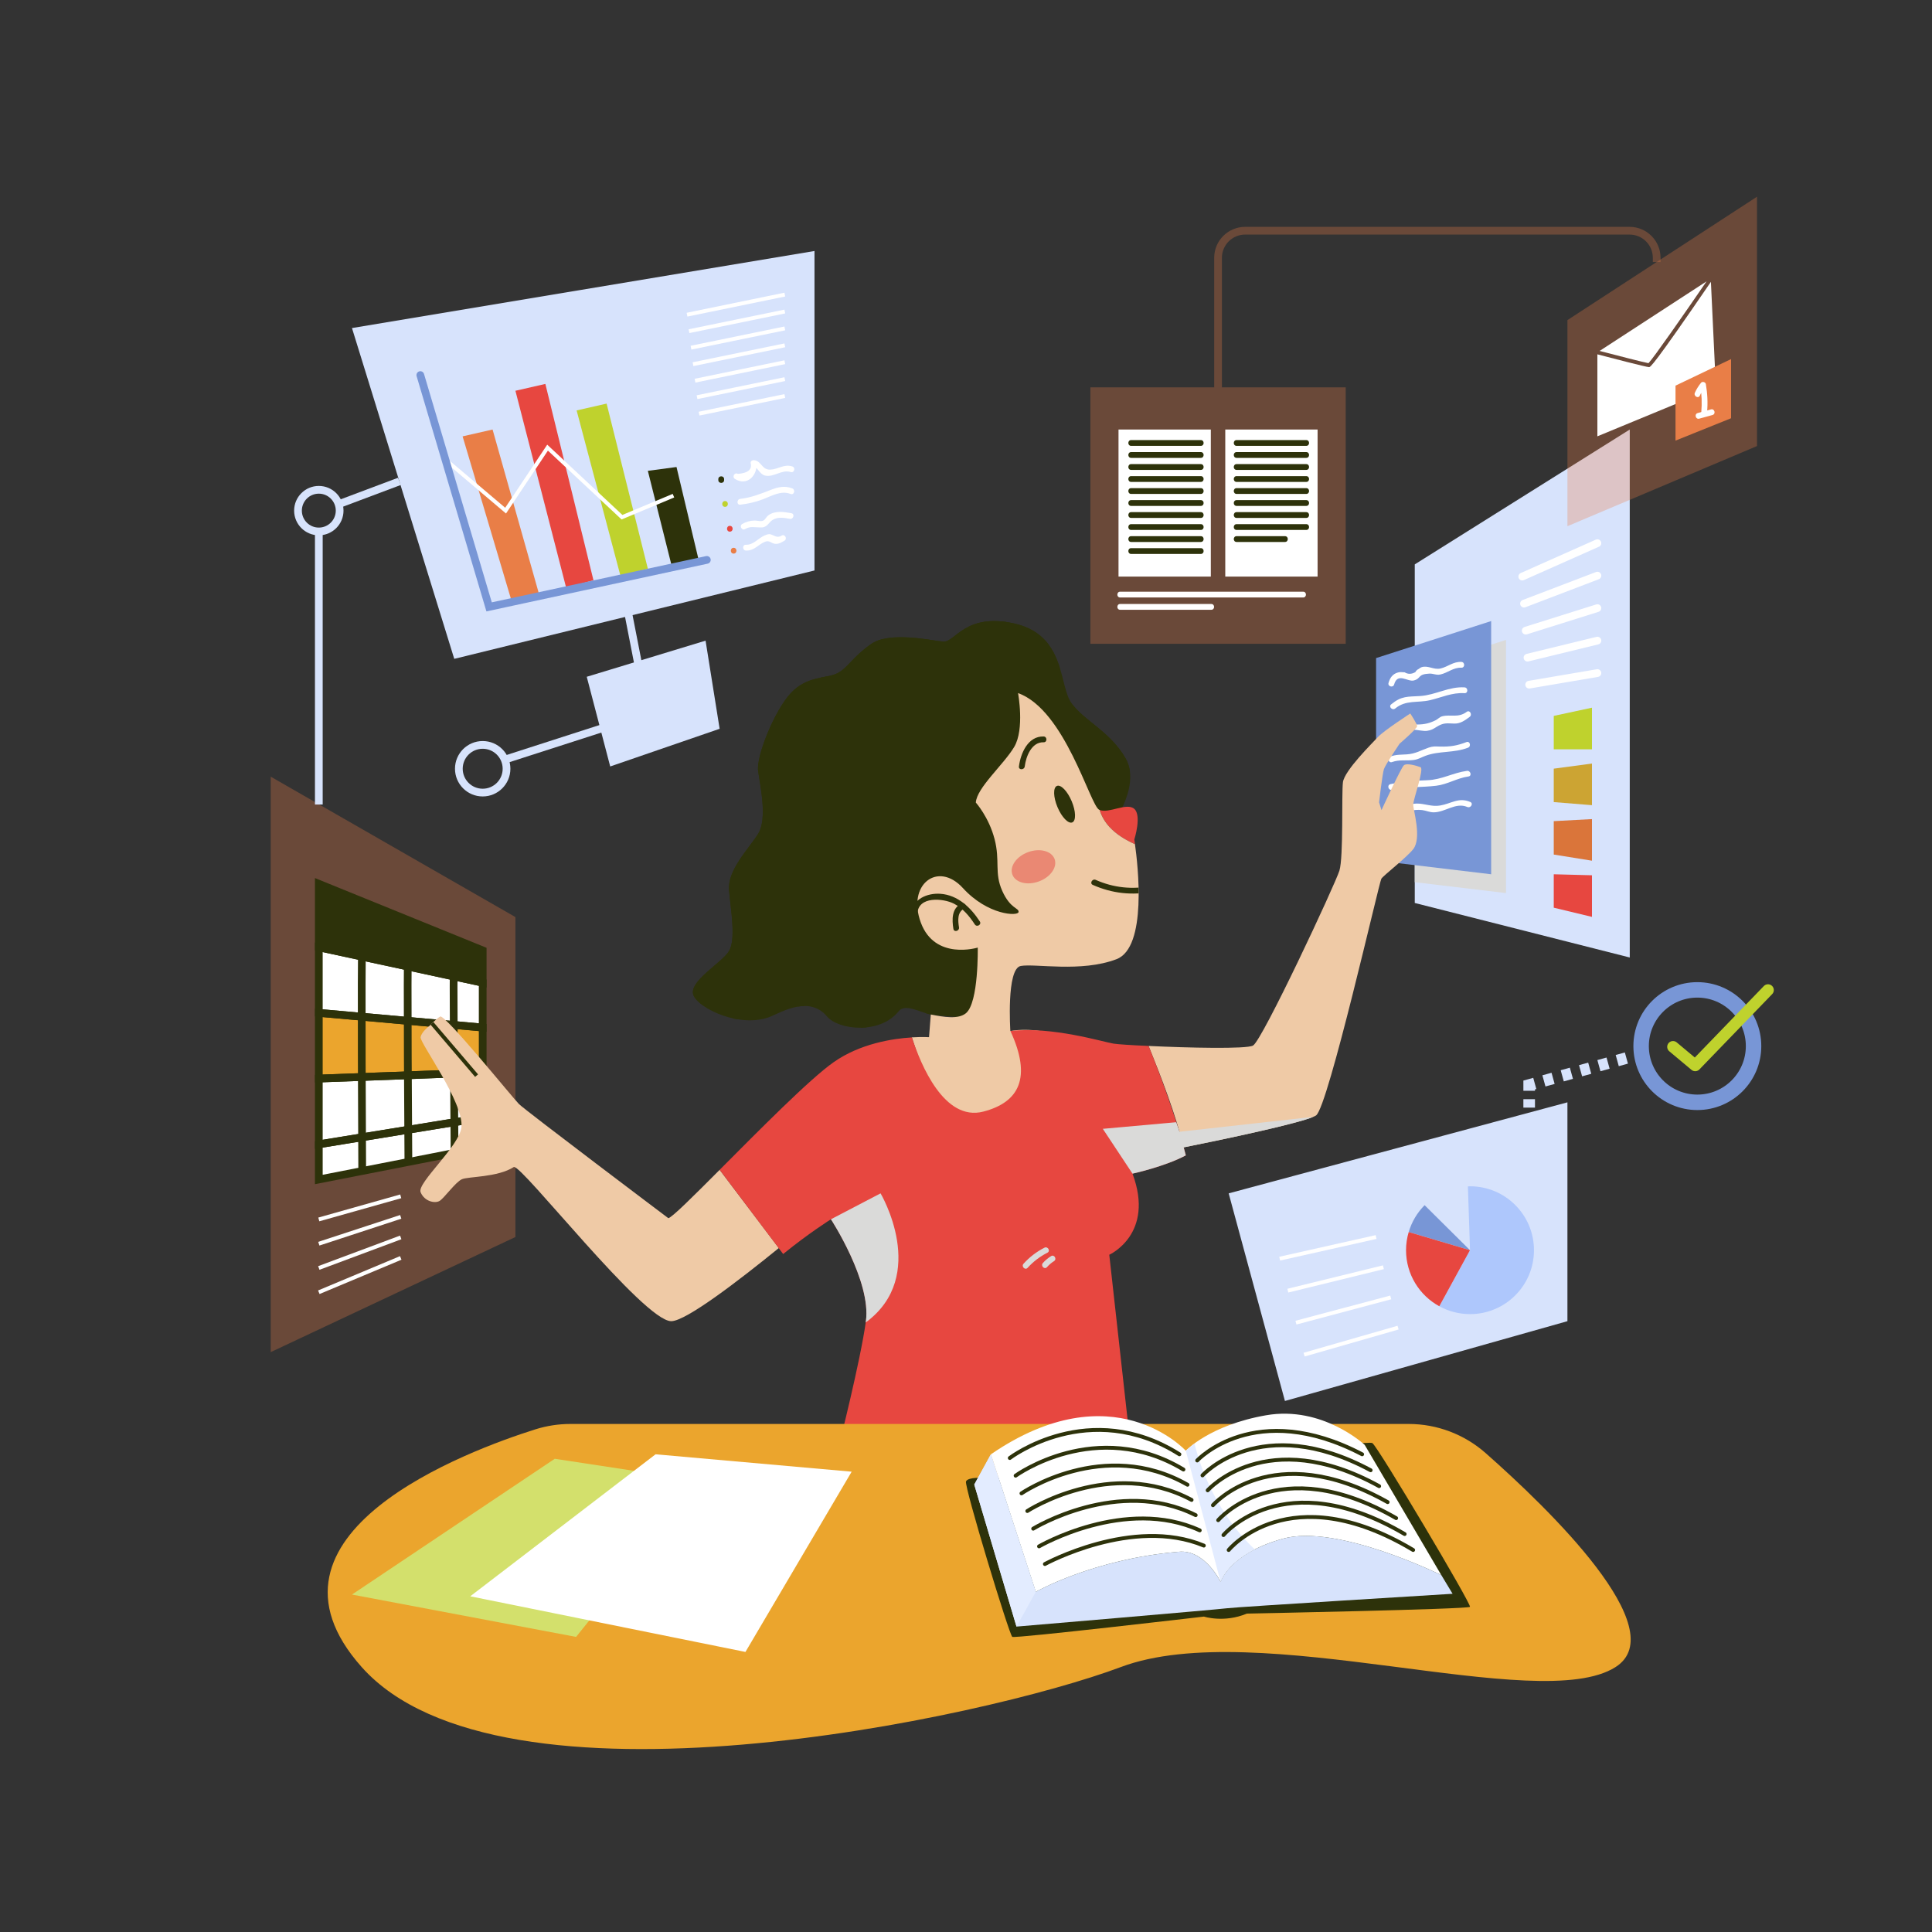 <?xml version="1.0" encoding="utf-8"?>
<!-- Generator: Adobe Illustrator 23.0.5, SVG Export Plug-In . SVG Version: 6.00 Build 0)  -->
<svg version="1.1" xmlns="http://www.w3.org/2000/svg" xmlns:xlink="http://www.w3.org/1999/xlink" x="0px" y="0px"
	 viewBox="0 0 500 500" style="enable-background:new 0 0 500 500;" xml:space="preserve">
<rect x="0" y="0" width="500" height="500" fill="#333333" stroke="none"/>
<style type="text/css">
	.st0{fill:#D7E3FC;}
	.st1{fill:#DADAD9;}
	.st2{fill:#7896D6;}
	.st3{fill:#FFFFFF;}
	.st4{fill:#BFD22D;stroke:#FFFFFF;stroke-width:2;stroke-linecap:round;stroke-linejoin:round;stroke-miterlimit:10;}
	.st5{fill:#BFD22D;}
	.st6{fill:#CCA433;}
	.st7{fill:#DA753A;}
	.st8{fill:#E74740;}
	.st9{opacity:0.3;fill:#E97E47;}
	.st10{fill:#E97E47;}
	.st11{fill:#2D320A;}
	.st12{fill:none;stroke:#D7E3FC;stroke-width:2;stroke-miterlimit:10;}
	.st13{opacity:0.3;fill:none;stroke:#E97E47;stroke-width:2;stroke-miterlimit:10;}
	.st14{fill:#EBA52D;}
	.st15{fill:none;stroke:#2D320A;stroke-width:2;stroke-miterlimit:10;}
	.st16{fill:#EFCAA6;}
	.st17{fill:none;stroke:#2D320A;stroke-miterlimit:10;}
	.st18{fill:none;stroke:#FFFFFF;stroke-miterlimit:10;}
	.st19{fill:none;stroke:#7896D6;stroke-width:2;stroke-linecap:round;stroke-miterlimit:10;}
	.st20{clip-path:url(#SVGID_2_);}
	.st21{opacity:0.5;fill:#E74740;}
	.st22{clip-path:url(#SVGID_4_);}
	.st23{fill:#D3E06C;}
	.st24{fill:#E3ECFF;}
	.st25{fill:none;stroke:#2D320A;stroke-linecap:round;stroke-linejoin:round;stroke-miterlimit:10;}
	.st26{fill:none;stroke:#D7E3FC;stroke-width:3;stroke-miterlimit:10;}
	.st27{fill:none;stroke:#D7E3FC;stroke-width:3;stroke-miterlimit:10;stroke-dasharray:2.46,2.46,2.46,2.46;}
	.st28{fill:none;stroke:#D7E3FC;stroke-width:3;stroke-miterlimit:10;stroke-dasharray:2.46,2.46,2.46,2.46,2.46,2.46;}
	.st29{fill:none;stroke:#D7E3FC;stroke-width:3;stroke-miterlimit:10;stroke-dasharray:2.18,2.18,2.18,2.18;}
	.st30{fill:#AEC7FC;}
	.st31{fill:none;stroke:#7896D6;stroke-width:4;stroke-miterlimit:10;}
	.st32{fill:none;stroke:#BFD22D;stroke-width:3;stroke-linecap:round;stroke-linejoin:round;stroke-miterlimit:10;}
</style>
<g id="BACKGROUND">
</g>
<g id="OBJECTS">
	<g>
		<g>
			<polygon class="st0" points="366.14,146.06 366.14,233.69 421.78,247.8 421.78,111.16 			"/>
			<polygon class="st1" points="366.14,228.31 389.75,231.13 389.75,165.6 366.14,173.2 			"/>
			<polygon class="st2" points="356.13,170.31 356.13,222.7 385.91,226.26 385.91,160.73 			"/>
			<g>
				<g>
					<path class="st3" d="M360.8,177.14c0.91-3.2,3.49-0.63,5.07-1.03c2.01-0.51,0.89-1.63,4.04-1.78c1-0.05,1.79,0.46,2.88,0.22
						c1.92-0.43,3.32-1.84,5.41-1.75c0.97,0.04,0.96-1.46,0-1.5c-2.15-0.09-3.41,1.23-5.37,1.7c-1.8,0.42-3.25-0.88-4.93-0.33
						c-0.4,0.13-0.67,0.48-1.05,0.62c-0.24,0.17-0.43,0.39-0.57,0.66c-0.98,0.56-1.9,0.57-2.76,0.04c-0.66,0-1.08-0.13-1.71,0.04
						c-1.4,0.38-2.08,1.38-2.46,2.71C359.09,177.67,360.54,178.07,360.8,177.14L360.8,177.14z"/>
				</g>
			</g>
			<g>
				<g>
					<path class="st3" d="M361.09,183.35c2.75-2.27,5.79-1.39,8.98-2.14c3.04-0.71,5.73-2.02,8.95-1.82c0.96,0.06,0.96-1.44,0-1.5
						c-4.06-0.25-7.48,1.98-11.45,2.24c-3.31,0.21-4.83-0.07-7.54,2.16C359.28,182.9,360.35,183.96,361.09,183.35L361.09,183.35z"/>
				</g>
			</g>
			<g>
				<g>
					<path class="st3" d="M362.55,190.28c1.03-2.63,4.9-0.89,6.76-1.14c1.05-0.14,1.6-0.47,2.44-1c1.81-1.14,2.61-0.95,4.6-0.88
						c1.58,0.05,2.78-0.82,4-1.74c0.76-0.57,0.02-1.88-0.76-1.3c-2.19,1.64-4.13,0.61-6.32,1.15c-0.66,0.16-1.12,0.72-1.69,1.01
						c-1.6,0.8-2.96,1.11-4.68,1.12c-2.47,0.01-4.75-0.32-5.81,2.39C360.75,190.78,362.2,191.17,362.55,190.28L362.55,190.28z"/>
				</g>
			</g>
			<g>
				<g>
					<path class="st3" d="M360.26,197.22c1.91-0.69,3.68-0.29,5.61-0.54c1.2-0.16,1.92-0.66,3.04-1.08
						c3.51-1.32,7.37-0.68,11.01-2.1c0.89-0.35,0.5-1.8-0.4-1.45c-2.42,0.94-4.26,1.24-6.93,1.16c-1.15-0.03-1.75-0.11-2.87,0.28
						c-1.98,0.69-3.4,1.59-5.64,1.74c-1.54,0.1-2.76,0.02-4.22,0.55C358.95,196.1,359.34,197.55,360.26,197.22L360.26,197.22z"/>
				</g>
			</g>
			<g>
				<g>
					<path class="st3" d="M360.23,204.4c3.85-0.84,7.6-0.59,11.45-1.05c2.94-0.35,5.43-2,8.36-2.4c0.95-0.13,0.55-1.58-0.4-1.45
						c-3.61,0.49-6.5,2.28-10.23,2.42c-3.28,0.12-6.36,0.32-9.57,1.02C358.89,203.16,359.29,204.61,360.23,204.4L360.23,204.4z"/>
				</g>
			</g>
			<g>
				<g>
					<path class="st3" d="M361.58,210.63c2.28-0.37,4.09-1.3,6.52-0.98c1.02,0.14,1.88,0.58,2.93,0.58c3.02,0,5.68-2.67,8.72-1.38
						c0.88,0.37,1.64-0.92,0.76-1.3c-3.03-1.29-4.87,0.42-7.83,0.92c-2.17,0.37-3.95-0.53-6.02-0.51c-1.86,0.02-3.64,0.91-5.47,1.21
						C360.23,209.33,360.64,210.78,361.58,210.63L361.58,210.63z"/>
				</g>
			</g>
			<g>
				<line class="st4" x1="393.96" y1="149.22" x2="413.41" y2="140.57"/>
				<line class="st4" x1="394.41" y1="156.22" x2="413.41" y2="148.97"/>
				<line class="st4" x1="394.86" y1="163.21" x2="413.41" y2="157.38"/>
				<line class="st4" x1="395.31" y1="170.2" x2="413.41" y2="165.79"/>
				<line class="st4" x1="395.75" y1="177.19" x2="413.41" y2="174.19"/>
			</g>
			<g>
				<polygon class="st5" points="402.11,185.27 402.11,193.92 412,193.92 412,183.15 				"/>
				<polygon class="st6" points="402.11,198.93 402.11,207.58 412,208.38 412,197.61 				"/>
				<polygon class="st7" points="402.11,212.51 402.11,221.16 412,222.75 412,211.98 				"/>
				<polygon class="st8" points="402.11,226.26 402.11,234.91 412,237.29 412,226.52 				"/>
			</g>
			<g>
				<polygon class="st9" points="405.65,82.84 405.65,136.18 454.71,115.44 454.71,50.91 				"/>
				<g>
					<path class="st3" d="M441.65,72.82l-27.67,18c4.56,1.19,11.43,2.96,12.65,3.17C427.9,92.7,435.97,81.11,441.65,72.82z"/>
					<path class="st3" d="M444.07,100.25l-1.29-27.31C427.69,95,427.11,95.01,426.76,95.01c-0.67,0-10.24-2.49-13.36-3.31v21.22
						L444.07,100.25z"/>
				</g>
				<g>
					<polygon class="st10" points="433.62,99.8 433.62,114.03 448,108.24 448,92.93 					"/>
					<g>
						<g>
							<path class="st3" d="M439.92,102.38c0.37-0.81,0.79-1.55,1.35-2.25c-0.42-0.11-0.84-0.22-1.25-0.33
								c0.4,2.29,0.47,4.57,0.27,6.88c-0.09,0.96,1.41,0.96,1.5,0c0.22-2.45,0.1-4.86-0.32-7.28c-0.09-0.53-0.91-0.76-1.25-0.33
								c-0.64,0.8-1.16,1.61-1.58,2.55C438.23,102.5,439.52,103.26,439.92,102.38L439.92,102.38z"/>
						</g>
					</g>
					<g>
						<g>
							<path class="st3" d="M439.76,108.35c1.15-0.32,2.29-0.63,3.44-0.95c0.93-0.26,0.53-1.71-0.4-1.45
								c-1.15,0.32-2.29,0.63-3.44,0.95C438.43,107.16,438.82,108.6,439.76,108.35L439.76,108.35z"/>
						</g>
					</g>
				</g>
			</g>
			<g>
				<rect x="282.19" y="100.25" class="st9" width="66.08" height="66.36"/>
				<g>
					<rect x="289.47" y="111.16" class="st3" width="23.89" height="38.06"/>
					<rect x="317.1" y="111.16" class="st3" width="23.89" height="38.06"/>
				</g>
				<g>
					<g>
						<path class="st11" d="M292.74,115.39c6.01,0,12.02,0,18.03,0c0.97,0,0.97-1.5,0-1.5c-6.01,0-12.02,0-18.03,0
							C291.77,113.89,291.77,115.39,292.74,115.39L292.74,115.39z"/>
					</g>
				</g>
				<g>
					<g>
						<path class="st11" d="M292.74,118.5c6.01,0,12.02,0,18.03,0c0.97,0,0.97-1.5,0-1.5c-6.01,0-12.02,0-18.03,0
							C291.77,117,291.77,118.5,292.74,118.5L292.74,118.5z"/>
					</g>
				</g>
				<g>
					<g>
						<path class="st11" d="M292.74,121.61c6.01,0,12.02,0,18.03,0c0.97,0,0.97-1.5,0-1.5c-6.01,0-12.02,0-18.03,0
							C291.77,120.11,291.77,121.61,292.74,121.61L292.74,121.61z"/>
					</g>
				</g>
				<g>
					<g>
						<path class="st11" d="M292.74,124.72c6.01,0,12.02,0,18.03,0c0.97,0,0.97-1.5,0-1.5c-6.01,0-12.02,0-18.03,0
							C291.77,123.22,291.77,124.72,292.74,124.72L292.74,124.72z"/>
					</g>
				</g>
				<g>
					<g>
						<path class="st11" d="M292.74,127.83c6.01,0,12.02,0,18.03,0c0.97,0,0.97-1.5,0-1.5c-6.01,0-12.02,0-18.03,0
							C291.77,126.33,291.77,127.83,292.74,127.83L292.74,127.83z"/>
					</g>
				</g>
				<g>
					<g>
						<path class="st11" d="M292.74,130.93c6.01,0,12.02,0,18.03,0c0.97,0,0.97-1.5,0-1.5c-6.01,0-12.02,0-18.03,0
							C291.77,129.43,291.77,130.93,292.74,130.93L292.74,130.93z"/>
					</g>
				</g>
				<g>
					<g>
						<path class="st11" d="M292.74,134.04c6.01,0,12.02,0,18.03,0c0.97,0,0.97-1.5,0-1.5c-6.01,0-12.02,0-18.03,0
							C291.77,132.54,291.77,134.04,292.74,134.04L292.74,134.04z"/>
					</g>
				</g>
				<g>
					<g>
						<path class="st11" d="M292.74,137.15c6.01,0,12.02,0,18.03,0c0.97,0,0.97-1.5,0-1.5c-6.01,0-12.02,0-18.03,0
							C291.77,135.65,291.77,137.15,292.74,137.15L292.74,137.15z"/>
					</g>
				</g>
				<g>
					<g>
						<path class="st11" d="M292.74,140.26c6.01,0,12.02,0,18.03,0c0.97,0,0.97-1.5,0-1.5c-6.01,0-12.02,0-18.03,0
							C291.77,138.76,291.77,140.26,292.74,140.26L292.74,140.26z"/>
					</g>
				</g>
				<g>
					<g>
						<path class="st11" d="M320.03,115.39c6.01,0,12.02,0,18.03,0c0.97,0,0.97-1.5,0-1.5c-6.01,0-12.02,0-18.03,0
							C319.06,113.89,319.06,115.39,320.03,115.39L320.03,115.39z"/>
					</g>
				</g>
				<g>
					<g>
						<path class="st11" d="M320.03,118.5c6.01,0,12.02,0,18.03,0c0.97,0,0.97-1.5,0-1.5c-6.01,0-12.02,0-18.03,0
							C319.06,117,319.06,118.5,320.03,118.5L320.03,118.5z"/>
					</g>
				</g>
				<g>
					<g>
						<path class="st11" d="M320.03,121.61c6.01,0,12.02,0,18.03,0c0.97,0,0.97-1.5,0-1.5c-6.01,0-12.02,0-18.03,0
							C319.06,120.11,319.06,121.61,320.03,121.61L320.03,121.61z"/>
					</g>
				</g>
				<g>
					<g>
						<path class="st11" d="M320.03,124.72c6.01,0,12.02,0,18.03,0c0.97,0,0.97-1.5,0-1.5c-6.01,0-12.02,0-18.03,0
							C319.06,123.22,319.06,124.72,320.03,124.72L320.03,124.72z"/>
					</g>
				</g>
				<g>
					<g>
						<path class="st11" d="M320.03,127.83c6.01,0,12.02,0,18.03,0c0.97,0,0.97-1.5,0-1.5c-6.01,0-12.02,0-18.03,0
							C319.06,126.33,319.06,127.83,320.03,127.83L320.03,127.83z"/>
					</g>
				</g>
				<g>
					<g>
						<path class="st11" d="M320.03,130.93c6.01,0,12.02,0,18.03,0c0.97,0,0.97-1.5,0-1.5c-6.01,0-12.02,0-18.03,0
							C319.06,129.43,319.06,130.93,320.03,130.93L320.03,130.93z"/>
					</g>
				</g>
				<g>
					<g>
						<path class="st11" d="M320.03,134.04c6.01,0,12.02,0,18.03,0c0.97,0,0.97-1.5,0-1.5c-6.01,0-12.02,0-18.03,0
							C319.06,132.54,319.06,134.04,320.03,134.04L320.03,134.04z"/>
					</g>
				</g>
				<g>
					<g>
						<path class="st11" d="M320.03,137.15c6.01,0,12.02,0,18.03,0c0.97,0,0.97-1.5,0-1.5c-6.01,0-12.02,0-18.03,0
							C319.06,135.65,319.06,137.15,320.03,137.15L320.03,137.15z"/>
					</g>
				</g>
				<g>
					<g>
						<path class="st11" d="M320.03,140.26c4.17,0,8.35,0,12.52,0c0.97,0,0.97-1.5,0-1.5c-4.17,0-8.35,0-12.52,0
							C319.06,138.76,319.06,140.26,320.03,140.26L320.03,140.26z"/>
					</g>
				</g>
				<g>
					<g>
						<path class="st11" d="M292.74,143.36c6.01,0,12.02,0,18.03,0c0.97,0,0.97-1.5,0-1.5c-6.01,0-12.02,0-18.03,0
							C291.77,141.86,291.77,143.36,292.74,143.36L292.74,143.36z"/>
					</g>
				</g>
			</g>
			<g>
				<g>
					<path class="st3" d="M289.89,154.63c15.79,0,31.58,0,47.36,0c0.97,0,0.97-1.5,0-1.5c-15.79,0-31.58,0-47.36,0
						C288.93,153.13,288.93,154.63,289.89,154.63L289.89,154.63z"/>
				</g>
			</g>
			<g>
				<g>
					<path class="st3" d="M289.89,157.81c7.86,0,15.73,0,23.59,0c0.97,0,0.97-1.5,0-1.5c-7.86,0-15.73,0-23.59,0
						C288.93,156.31,288.93,157.81,289.89,157.81L289.89,157.81z"/>
				</g>
			</g>
			<path class="st12" d="M324.77,103.48"/>
			<path class="st13" d="M315.23,100.25V66.72c0-3.87,3.14-7.01,7.01-7.01h99.5c3.87,0,7.01,3.14,7.01,7.01v1.09"/>
		</g>
		<g>
			<g>
				<polygon class="st9" points="70.06,201 70.06,349.93 133.39,320.14 133.39,237.34 				"/>
				<polygon class="st3" points="82.51,228.73 82.51,245.16 82.51,262.13 82.51,279.13 82.51,296.15 82.51,305.25 124.92,296.94 
					124.92,289.23 124.92,277.56 124.92,265.93 124.92,254.32 124.92,245.96 				"/>
				<polygon class="st14" points="124.92,265.93 82.51,262.13 82.51,279.13 124.92,277.56 				"/>
				<g>
					<polygon class="st15" points="124.92,254.32 82.51,245.16 82.51,262.13 124.92,265.93 					"/>
					<polygon class="st15" points="124.92,245.96 82.51,228.73 82.51,245.16 124.92,254.32 					"/>
					<polygon class="st11" points="124.92,245.96 82.51,228.73 82.51,245.16 124.92,254.32 					"/>
					<polygon class="st15" points="124.92,265.93 82.51,262.13 82.51,279.13 124.92,277.56 					"/>
					<polygon class="st15" points="82.51,296.15 82.51,305.25 124.92,296.94 124.92,289.23 					"/>
					<polygon class="st15" points="124.92,277.56 82.51,279.13 82.51,296.15 124.92,289.23 					"/>
					<g>
						<path class="st15" d="M93.74,245.16c-0.31,0.8,0,57.89,0,57.89"/>
						<path class="st15" d="M105.62,246.18c-0.31,0.8,0.07,54.39,0.07,54.39"/>
						<path class="st15" d="M117.5,247.2c-0.31,0.8,0.14,50.89,0.14,50.89"/>
					</g>
				</g>
				<path class="st16" d="M172.96,315.26c0,0-36.98-27.86-38.66-29.54s-19.19-23.36-20.39-22.64s-2.75,2.41-2.75,2.41
					s-2.07,1.5-2.31,2.94c-0.24,1.44,11.25,16.94,10.57,23.29c-0.53,4.94-11.53,14.41-10.57,16.81c0.96,2.4,3.73,3.01,4.94,2.25
					c1.21-0.76,4.08-4.84,5.74-5.59s9.22-0.45,13.45-3.17c1.96-0.76,33.59,39.9,40.74,39.9c3.81,0,17.56-10.57,27.84-18.93
					c-5.1-6.75-10.2-13.49-15.31-20.24C179.33,309.7,173.84,315.16,172.96,315.26z"/>
				<line class="st17" x1="123.34" y1="278.37" x2="111.79" y2="264.84"/>
				<g>
					<line class="st18" x1="82.51" y1="315.59" x2="103.71" y2="309.61"/>
					<line class="st18" x1="82.51" y1="321.87" x2="103.71" y2="314.92"/>
					<line class="st18" x1="82.51" y1="328.15" x2="103.71" y2="320.24"/>
					<line class="st18" x1="82.51" y1="334.43" x2="103.71" y2="325.55"/>
				</g>
			</g>
			<polygon class="st0" points="151.85,175.15 157.92,198.36 186.24,188.61 182.6,165.8 			"/>
			<circle class="st12" cx="82.51" cy="132.15" r="5.39"/>
			<line class="st12" x1="82.51" y1="137.54" x2="82.51" y2="208.21"/>
			<g>
				<polygon class="st0" points="91.09,84.9 117.56,170.51 210.79,147.64 210.79,64.96 				"/>
				<polyline class="st11" points="173.93,146.84 167.66,121.85 175.08,120.86 180.91,145.33 				"/>
				<line class="st12" x1="87.63" y1="130.49" x2="103.36" y2="124.58"/>
				<polyline class="st10" points="132.47,155.79 119.72,112.93 127.48,111.16 139.54,153.88 				"/>
				<polyline class="st5" points="160.59,149.08 149.23,106.22 156.99,104.45 167.66,147.17 				"/>
				<polyline class="st8" points="146.52,152.09 133.39,101.13 141.14,99.36 153.59,150.18 				"/>
				<g>
					<line class="st18" x1="177.8" y1="81.44" x2="203.11" y2="76.24"/>
					<line class="st18" x1="178.31" y1="85.71" x2="203.11" y2="80.62"/>
					<line class="st18" x1="178.83" y1="89.98" x2="203.11" y2="84.99"/>
					<line class="st18" x1="179.35" y1="94.25" x2="203.11" y2="89.37"/>
					<line class="st18" x1="179.87" y1="98.52" x2="203.11" y2="93.74"/>
					<line class="st18" x1="180.39" y1="102.79" x2="203.11" y2="98.12"/>
					<line class="st18" x1="180.91" y1="107.05" x2="203.11" y2="102.49"/>
				</g>
				<g>
					<g>
						<path class="st11" d="M187.4,124.25c0-0.08,0-0.16,0-0.25c0-0.97-1.5-0.97-1.5,0c0,0.08,0,0.16,0,0.25
							C185.9,125.21,187.4,125.22,187.4,124.25L187.4,124.25z"/>
					</g>
				</g>
				<g>
					<g>
						<path class="st5" d="M187.64,131.17c0.97,0,0.97-1.5,0-1.5C186.68,129.67,186.67,131.17,187.64,131.17L187.64,131.17z"/>
					</g>
				</g>
				<g>
					<g>
						<path class="st8" d="M188.88,137.59c0.97,0,0.97-1.5,0-1.5C187.91,136.09,187.91,137.59,188.88,137.59L188.88,137.59z"/>
					</g>
				</g>
				<g>
					<g>
						<path class="st10" d="M189.86,143.27c0.97,0,0.97-1.5,0-1.5C188.9,141.77,188.9,143.27,189.86,143.27L189.86,143.27z"/>
					</g>
				</g>
				<g>
					<g>
						<path class="st3" d="M190.19,123.94c3.11,1.99,5.93-0.89,5.57-4.11c-0.32,0.24-0.63,0.48-0.95,0.72
							c1.18,0.16,1.74,2.19,3.16,2.52c2.34,0.55,4.3-1.65,6.67-0.91c0.92,0.29,1.32-1.16,0.4-1.45c-2.19-0.68-3.57,0.74-5.68,0.83
							c-2.2,0.09-2.27-2.19-4.14-2.44c-0.42-0.06-1.01,0.18-0.95,0.72c0.42,1.68-0.69,2.62-3.31,2.82
							C190.13,122.13,189.38,123.42,190.19,123.94L190.19,123.94z"/>
					</g>
				</g>
				<g>
					<g>
						<path class="st3" d="M191.58,130.61c2.01-0.23,3.94-0.67,5.84-1.39c2.32-0.87,4.67-2.36,7.21-1.38c0.9,0.35,1.29-1.1,0.4-1.45
							c-1.94-0.75-3.68-0.34-5.58,0.4c-2.61,1.02-5.06,2-7.88,2.32C190.63,129.22,190.62,130.72,191.58,130.61L191.58,130.61z"/>
					</g>
				</g>
				<g>
					<g>
						<path class="st3" d="M192.84,136.92c1.35-0.8,2.42-0.42,3.84-0.42c0.64,0,0.96,0.03,1.53-0.34c0.73-0.47,1.04-1.21,1.82-1.65
							c1.37-0.78,2.88-0.52,4.38-0.24c0.94,0.18,1.35-1.27,0.4-1.45c-1.97-0.37-4.29-0.72-6.01,0.58c-0.44,0.34-0.74,1.02-1.19,1.29
							c-0.65,0.38-1.62,0.01-2.29,0.03c-1.22,0.03-2.18,0.28-3.25,0.9C191.26,136.11,192.01,137.41,192.84,136.92L192.84,136.92z"/>
					</g>
				</g>
				<g>
					<g>
						<path class="st3" d="M193.05,142.48c2.17,0.1,3.13-1.56,4.97-2.29c1.13-0.45,1.6,0.47,2.62,0.56c0.86,0.08,1.69-0.4,2.39-0.83
							c0.81-0.51,0.06-1.81-0.76-1.3c-1.15,0.72-1.86-0.06-2.85-0.34c-0.48-0.14-1.05,0.09-1.49,0.27c-1.68,0.7-2.94,2.52-4.89,2.43
							C192.08,140.94,192.09,142.44,193.05,142.48L193.05,142.48z"/>
					</g>
				</g>
				<polyline class="st18" points="115.28,118.97 130.85,132.15 141.71,115.85 160.97,133.85 174.29,128.28 				"/>
				<polyline class="st19" points="108.78,97.07 126.58,157.06 182.93,144.9 				"/>
			</g>
			<polyline class="st12" points="162.27,157.06 167.66,184.66 130.91,196.5 			"/>
			<circle class="st12" cx="124.92" cy="198.95" r="6.17"/>
		</g>
		<g>
			<path class="st11" d="M291.35,196.36c-4.23-7.52-11.98-10.34-14.57-15.27c-2.58-4.93-1.64-16.92-14.33-19.74
				s-15.27,4.93-18.33,4.7c-3.05-0.23-13.86-2.82-18.8,0.7c-4.93,3.52-5.87,6.11-8.69,7.52s-7.75,0.58-11.98,5.11
				c-4.23,4.53-8.93,16.27-8.46,20.03s2.52,12.45-0.03,16.45c-2.55,3.99-7.96,9.4-7.49,14.57c0.47,5.17,1.82,12.69-0.03,15.74
				c-1.85,3.05-10.78,7.99-9.13,11.51c1.64,3.52,12.34,8.53,19.97,5.38c3.01-1.24,10.01-5.42,14.55,0
				c2.92,3.48,13.69,4.76,18.58-1.39c1.63-2.06,5.78,0.43,8.28,0.88s11.45,0.92,11.45,0.92l8.46-16.84l26.08-31.72
				C286.89,214.92,295.58,203.88,291.35,196.36z"/>
			<g>
				<path class="st11" d="M278.95,186.22c2.38,4.54,9.12,7.3,13.48,13.56c-0.14-1.18-0.47-2.34-1.08-3.42
					c-3.83-6.81-10.55-9.77-13.7-13.94C278.03,183.89,278.42,185.21,278.95,186.22z"/>
				<path class="st11" d="M190.81,251.3c1.85-3.05,0.5-10.57,0.03-15.74c-0.47-5.17,4.93-10.57,7.49-14.57
					c2.55-3.99,0.5-12.69,0.03-16.45s4.23-15.51,8.46-20.03c4.23-4.53,9.16-3.7,11.98-5.11s3.76-3.99,8.69-7.52
					c4.93-3.52,15.74-0.94,18.8-0.7c3.05,0.23,5.64-7.52,18.33-4.7c5.08,1.13,7.98,3.73,9.79,6.76
					c-1.48-4.91-4.12-10.15-11.95-11.89c-12.69-2.82-15.27,4.93-18.33,4.7c-3.05-0.23-13.86-2.82-18.8,0.7
					c-4.93,3.52-5.87,6.11-8.69,7.52s-7.75,0.58-11.98,5.11c-4.23,4.53-8.93,16.27-8.46,20.03s2.52,12.45-0.03,16.45
					c-2.55,3.99-7.96,9.4-7.49,14.57c0.47,5.17,1.82,12.69-0.03,15.74c-1.85,3.05-10.78,7.99-9.13,11.51
					c0.38,0.82,1.26,1.71,2.47,2.57C183.7,257.16,189.38,253.67,190.81,251.3z"/>
			</g>
			<g>
				<defs>
					<path id="SVGID_1_" d="M291.35,196.36c-4.23-7.52-11.98-10.34-14.57-15.27c-2.58-4.93-1.64-16.92-14.33-19.74
						s-15.27,4.93-18.33,4.7c-3.05-0.23-13.86-2.82-18.8,0.7c-4.93,3.52-5.87,6.11-8.69,7.52s-7.75,0.58-11.98,5.11
						c-4.23,4.53-8.93,16.27-8.46,20.03s2.52,12.45-0.03,16.45c-2.55,3.99-7.96,9.4-7.49,14.57c0.47,5.17,1.82,12.69-0.03,15.74
						c-1.85,3.05-10.78,7.99-9.13,11.51c1.64,3.52,12.34,8.53,19.97,5.38c3.01-1.24,10.01-5.42,14.55,0
						c2.92,3.48,13.69,4.76,18.58-1.39c1.63-2.06,5.78,0.43,8.28,0.88s11.45,0.92,11.45,0.92l8.46-16.84l26.08-31.72
						C286.89,214.92,295.58,203.88,291.35,196.36z"/>
				</defs>
				<clipPath id="SVGID_2_">
					<use xlink:href="#SVGID_1_"  style="overflow:visible;"/>
				</clipPath>
				<g class="st20">
					<path class="st11" d="M208.65,205.73c1.56-3.05,4.19-5.38,4.64-8.94c0.52-4.18-1.3-8.41-1.19-12.62
						c0.13-5.23,1.89-10.14,4.78-14.46c0.54-0.8-0.76-1.56-1.3-0.76c-4.73,7.06-5.57,14.63-4.16,22.83c0.62,3.6,0.37,6.46-1.68,9.56
						c-1.02,1.54-2.15,2.98-2.88,4.7c-1.55,3.67-1.48,7.72-1.75,11.62c-0.38,5.44-2.12,9.26-5.54,13.43
						c-1.98,2.41-4.13,4.83-5.21,7.8c-1.53,4.21-0.16,8.7-1.54,13c-1.31,4.09-3.34,7.79-3.25,12.2c0.02,0.96,1.52,0.97,1.5,0
						c-0.11-4.9,2.62-8.89,3.69-13.52c0.97-4.16-0.43-8.47,1.55-12.43c1.67-3.35,4.52-5.93,6.66-8.96c1.96-2.78,3-5.71,3.42-9.09
						C206.97,215.31,206.39,210.16,208.65,205.73z"/>
					<path class="st11" d="M226.66,175.8c-0.41-5.67,1.45-11.02,5.11-15.35c0.62-0.73-0.44-1.8-1.06-1.06
						c-5.53,6.56-6.18,13.86-4.71,22.04c0.96,5.31,1.21,9.95-0.53,15.12c-1.38,4.1-3.39,7.96-4.72,12.08
						c-1.26,3.93-1.39,7.7-1.4,11.79c-0.02,5.54-1.19,10.56-3.84,15.44c-2.07,3.81-5.02,7.13-6.38,11.3
						c-1.52,4.65-1.37,9.66-2.84,14.34c-0.29,0.92,1.16,1.32,1.45,0.4c1.41-4.48,1.33-9.22,2.66-13.71c1.4-4.71,4.83-8.36,7-12.7
						c1.57-3.12,2.72-6.47,3.2-9.94c0.65-4.76-0.19-9.57,0.97-14.29c1.82-7.45,6.61-14.06,6.87-21.9
						C228.57,184.77,226.98,180.36,226.66,175.8z"/>
					<path class="st11" d="M234.59,200.03c2.04-3.65,3.45-7.49,3.86-11.67c0.95-9.62-2.54-22.89,7.27-29.13
						c0.81-0.52,0.06-1.81-0.76-1.3c-7.25,4.6-8.01,13.49-7.88,21.31c0.11,6.67-0.03,12.81-3.17,18.87
						c-2.19,4.24-5.48,7.92-6.03,12.82c-0.55,4.81,1.2,9.47,1.54,14.23c0.41,5.85-2.32,10.41-4.66,15.54
						c-4.58,10.03-0.95,20.14-2.26,30.61c-0.12,0.96,1.38,0.95,1.5,0c0.66-5.27-0.08-10.45-0.34-15.72
						c-0.29-5.7,0.67-10.61,3.17-15.75c1.69-3.48,3.56-6.94,4.04-10.84c0.58-4.77-1.07-9.38-1.48-14.09
						C228.87,208.91,231.83,204.97,234.59,200.03z"/>
					<path class="st11" d="M262.16,157.86c-7.41,4.71-11.04,12.78-12.29,21.24c-0.78,5.26-0.35,10.55-0.91,15.81
						c-0.62,5.82-4.23,9.63-6.28,14.84c-1.51,3.82-1.01,7.59-0.44,11.54c0.47,3.2,0.83,6.27,0.01,9.45
						c-0.57,2.24-1.66,4.33-2.55,6.44c-1.71,4.07-2.4,7.72-1.64,12.09c1.01,5.8,4.62,15.8-3.54,18.22c-0.92,0.27-0.53,1.72,0.4,1.45
						c9.15-2.71,5.75-13.38,4.59-20.07c-1.07-6.17,1.67-10.53,3.66-16.1c1.59-4.46,0.97-8.58,0.33-13.15
						c-0.49-3.53-0.57-6.84,0.93-10.15c0.95-2.08,2.3-3.96,3.39-5.97c2.41-4.43,2.77-8.93,2.87-13.89
						c0.21-11.3,1.86-23.86,12.24-30.46C263.73,158.63,262.98,157.34,262.16,157.86z"/>
					<path class="st11" d="M292.87,210.68c-1.92-1.07-3.93-2.16-5.47-3.76c-2.09-2.17-2.24-4.62-3.07-7.33
						c-1.15-3.77-3.88-6.64-6.06-9.82c-3.62-5.3-3.95-15.59-12.12-16.03c-0.03,0-0.04,0.01-0.07,0.01c0.76-1.52,1.7-2.89,2.36-3.71
						c1.86-2.31,4.18-4.17,6.49-6.02c0.75-0.6-0.31-1.66-1.06-1.06c-3.52,2.82-7.18,5.82-9.06,10.04c-1.04,2.34-2.21,6.36-0.3,8.54
						c0.64,0.73,1.69-0.34,1.06-1.06c-1.2-1.37-0.85-3.53,0-5.6c0.12,0.19,0.31,0.34,0.59,0.35c5.86,0.32,6.77,6.95,8.57,11.23
						c1.52,3.61,4.22,6.38,6.29,9.65c2.01,3.17,1.92,7.05,3.91,10.14c1.69,2.63,4.52,4.24,7.18,5.73
						C292.95,212.45,293.71,211.15,292.87,210.68z"/>
				</g>
			</g>
			<g>
				<g>
					<path class="st8" d="M293.55,209.33c-1.96-1.71-6.57,1.27-8.96,0.29c0.49,1.64,1.41,3.17,2.58,4.44
						c1.67,1.8,3.8,3.13,6.02,4.18c0.19,0.09,0.38,0.17,0.56,0.26c-0.11-0.79-0.19-1.24-0.19-1.24S295.53,211.07,293.55,209.33z"/>
					<path class="st16" d="M287.16,214.05c-1.17-1.27-2.09-2.79-2.58-4.44c-0.03-0.01-0.07-0.02-0.11-0.04
						c-2.36-1.12-8.82-25.85-21-30.2c0,0,1.74,9.32-0.99,13.92c-2.73,4.6-9.69,10.56-9.94,14.41c0,0,3.36,3.73,4.85,9.44
						s-0.12,8.7,1.99,13.42c2.11,4.72,4.35,4.35,4.22,5.47c-0.12,1.12-7.95,0.87-14.41-6.21c-6.46-7.08-14.54-0.92-10.88,8.95
						s14.73,6.46,14.73,6.46s0.27,14.2-3.04,16.97c-1.97,1.65-5.72,1.03-9.11,0.35l-0.46,5.87c0,0-1.74-0.12-4.45,0.05
						c2.26,6.98,7.02,21.6,17.45,20.56c12.08-1.2,14.26-15.52,15.76-22.22c-2.57-0.36-5.18-0.43-7.71,0.01
						c0,0-1.08-16.15,2.69-16.83s15.63,1.74,24.79-1.76c7.99-3.06,5.52-24.37,4.77-29.75c-0.19-0.08-0.38-0.17-0.56-0.26
						C290.96,217.18,288.83,215.85,287.16,214.05z"/>
				</g>
				<path class="st16" d="M367.63,198.55c-1.01-0.38-3.54-1.14-4.29-0.51c-0.76,0.63-5.81,11.62-5.81,11.62l-0.63-2.02
					c0,0,0.88-7.45,1.26-8.59c0.38-1.14,4.04-6.57,4.04-6.57s4.55-3.91,4.55-4.55c0-0.63-1.77-3.28-1.77-3.28s-6.82,4.42-8.34,6.06
					c-1.52,1.64-8.71,8.71-9.09,11.74c-0.38,3.03,0.17,19.36-0.91,22.87c-1.08,3.5-19.94,43.92-22.36,45.27
					c-1.69,0.94-16.8,0.59-27.02,0.1c3.44,8.54,6.85,17.31,9.09,26.24c12.68-2.53,32.12-6.72,34.26-8.27
					c3.15-2.29,16.32-60.4,16.89-61.26s6.51-5.44,8.24-7.64c2.27-2.9,0-10.1,0-11.49C365.73,206.89,368.64,198.93,367.63,198.55z"/>
			</g>
			<g>
				<g>
					<path class="st11" d="M237.42,236.51c0.15-4.7,6.75-4.02,9.44-2.65c2.34,1.2,4.02,3.23,5.42,5.38c0.53,0.81,1.82,0.05,1.3-0.76
						c-2.35-3.61-5.69-6.85-10.23-7.17c-3.38-0.23-7.31,1.39-7.43,5.19C235.89,237.47,237.39,237.47,237.42,236.51L237.42,236.51z"
						/>
				</g>
			</g>
			<g>
				<g>
					<path class="st11" d="M248.83,233.84c-2.57,1.19-2.48,4.19-2.09,6.56c0.16,0.95,1.6,0.55,1.45-0.4
						c-0.28-1.74-0.5-3.99,1.4-4.87C250.46,234.73,249.7,233.43,248.83,233.84L248.83,233.84z"/>
				</g>
			</g>
			
				<ellipse transform="matrix(0.922 -0.388 0.388 0.922 -59.172 122.996)" class="st11" cx="275.38" cy="208.21" rx="1.99" ry="5.12"/>
			
				<ellipse transform="matrix(0.939 -0.344 0.344 0.939 -60.842 105.563)" class="st21" cx="267.41" cy="224.44" rx="5.82" ry="4.04"/>
			<path class="st8" d="M288.19,270.09c-2.68-0.42-16.04-4.54-26.69-3.26c5.57,12.05,2.29,18.43-7.01,20.85
				c-10.15,2.64-16.23-12.22-18.49-19.2c-5.03,0.31-13.42,1.6-20.28,6.43c-6.27,4.42-19.38,17.71-29.47,27.84
				c5.1,6.75,11.33,15.04,16.43,21.79c6.72-5.46,12.38-9,12.38-9s10.48,16.07,9.04,26.37c-1.43,10.31-6.87,31.77-6.87,31.77h75.29
				l-5.44-48.95c0,0,11.87-5.31,6.01-21c0,0,8.32-1.8,13.8-4.73c-2.24-8.93-6.19-19.77-9.63-28.31
				C292.79,270.5,289.25,270.26,288.19,270.09z"/>
			<g>
				<defs>
					<path id="SVGID_3_" d="M287.16,214.05c-1.17-1.27-2.09-2.79-2.58-4.44c-0.03-0.01-0.07-0.02-0.11-0.04
						c-2.36-1.12-8.82-25.85-21-30.2c0,0,1.74,9.32-0.99,13.92c-2.73,4.6-9.69,10.56-9.94,14.41c0,0,3.36,3.73,4.85,9.44
						s-0.12,8.7,1.99,13.42c2.11,4.72,4.35,4.35,4.22,5.47c-0.12,1.12-7.95,0.87-14.41-6.21c-6.46-7.08-14.54-0.92-10.88,8.95
						s14.73,6.46,14.73,6.46s0.27,14.2-3.04,16.97c-1.97,1.65-5.72,1.03-9.11,0.35l-0.46,5.87c0,0-1.74-0.12-4.45,0.05
						c2.26,6.98,8.34,21.84,18.49,19.2c9.31-2.42,13.22-14.16,14.72-20.86c-2.57-0.36-5.18-0.43-7.71,0.01
						c0,0-1.08-16.15,2.69-16.83s15.63,1.74,24.79-1.76c7.99-3.06,5.52-24.37,4.77-29.75c-0.19-0.08-0.38-0.17-0.56-0.26
						C290.96,217.18,288.83,215.85,287.16,214.05z"/>
				</defs>
				<clipPath id="SVGID_4_">
					<use xlink:href="#SVGID_3_"  style="overflow:visible;"/>
				</clipPath>
				<g class="st22">
					<g>
						<path class="st11" d="M282.81,229.01c5,2.22,10.24,2.8,15.6,1.7c0.94-0.19,0.55-1.64-0.4-1.45c-4.93,1.01-9.84,0.5-14.44-1.55
							C282.69,227.32,281.93,228.62,282.81,229.01L282.81,229.01z"/>
					</g>
				</g>
			</g>
			<g>
				<g>
					<path class="st11" d="M265.2,198.36c0.33-2.6,1.76-6.35,4.89-6.26c0.97,0.03,0.96-1.47,0-1.5c-4.06-0.12-5.96,4.35-6.39,7.76
						C263.57,199.32,265.08,199.31,265.2,198.36L265.2,198.36z"/>
				</g>
			</g>
			<path class="st1" d="M339.89,289.04l-34.64,3.86l-0.84-2.47l-19,1.71l7.68,11.6c0,0,8.32-1.8,13.8-4.73
				c-0.17-0.67-0.37-1.38-0.55-2.07c0,0,0.01,0,0.01,0C318.12,294.59,335.74,290.81,339.89,289.04z"/>
			<path class="st1" d="M224.09,341.92c-0.02,0.11-0.03,0.23-0.05,0.34c16.48-12.12,3.85-33.42,3.85-33.42l-12.85,6.71
				C215.05,315.55,225.52,331.61,224.09,341.92z"/>
			<g>
				<g>
					<path class="st1" d="M265.95,328.11c1.47-1.62,3.17-2.92,5.12-3.91c0.86-0.44,0.1-1.73-0.76-1.3
						c-2.05,1.04-3.88,2.44-5.42,4.15C264.24,327.76,265.3,328.83,265.95,328.11L265.95,328.11z"/>
				</g>
			</g>
			<g>
				<g>
					<path class="st1" d="M270.95,327.94c0.54-0.61,1.14-1.12,1.83-1.56c0.82-0.51,0.06-1.81-0.76-1.3
						c-0.79,0.5-1.51,1.09-2.13,1.79C269.25,327.6,270.31,328.66,270.95,327.94L270.95,327.94z"/>
				</g>
			</g>
		</g>
		<path class="st14" d="M147.61,368.52h216.96c7.33,0,14.39,2.68,19.89,7.52c16.44,14.5,48.73,45.76,33.65,55.39
			c-19.87,12.69-92.72-13.25-128.04,0s-160.6,40.29-196.47,0c-30.71-34.48,27.54-56.03,44.96-61.52
			C141.49,368.99,144.53,368.52,147.61,368.52z"/>
		<polygon class="st23" points="143.57,377.53 181.48,383.3 149.09,423.63 91.09,412.67 		"/>
		<polygon class="st3" points="169.66,376.37 121.7,413.12 192.92,427.52 220.41,380.87 		"/>
		<g>
			<g>
				<path class="st11" d="M355.17,373.47c-1.39-0.87-44.82,5.62-44.82,5.62l-55.61,3.39c0,0-4.24-0.31-4.74,0.92
					c-0.5,1.23,11.21,39.78,11.98,40.22c0.77,0.45,49.6-5.25,49.6-5.25s5.24,1.69,11.09-0.77c0,0,57.29-1.13,57.76-1.75
					C380.89,415.24,356.56,374.34,355.17,373.47z"/>
				<path class="st3" d="M305.03,401.6c6.8-0.68,10.87,7.82,10.87,7.82s2.04-7.31,16.14-11.21c14.1-3.91,40.98,9.44,40.98,9.44l0,0
					l-19.84-33.72c0,0-10.91-10.21-25.52-7.66s-20.78,9.18-20.78,9.18s-18.84-20.73-50.44,0.93l11.62,35.59
					C268.06,411.96,282.94,403.47,305.03,401.6z"/>
				<path class="st0" d="M317.6,416.21c2.55-0.34,58.33-3.74,58.33-3.74l-2.91-4.83l0,0c0,0-26.88-13.35-40.98-9.44
					c-14.1,3.91-16.14,11.21-16.14,11.21s-4.08-8.49-10.87-7.82c-22.09,1.87-36.97,10.36-36.97,10.36l-11.62-35.59l-4.3,7.84
					l10.93,36.76C263.07,420.97,315.05,416.55,317.6,416.21z"/>
				<polygon class="st24" points="256.44,376.37 252.14,384.21 263.07,420.97 268.06,411.96 				"/>
			</g>
			<path class="st24" d="M324.76,400.97L324.76,400.97c0.01-0.01-11.21-9.5-15.62-27.35c-1.47,1.09-2.26,1.82-2.26,1.82l9.02,33.98
				C315.9,409.41,317.19,404.82,324.76,400.97z"/>
			<g>
				<path class="st25" d="M270.42,404.77c0,0,22.74-12.43,41.13-4.77"/>
				<path class="st25" d="M268.9,400.2c0,0,22.38-12.97,41.59-4.14"/>
				<path class="st25" d="M267.39,395.62c0,0,22.02-13.52,42.05-3.5"/>
				<path class="st25" d="M265.87,391.05c0,0,21.66-14.06,42.51-2.87"/>
				<path class="st25" d="M264.36,386.48c0,0,21.3-14.6,42.97-2.23"/>
				<path class="st25" d="M262.84,381.9c0,0,20.94-15.15,43.43-1.59"/>
				<path class="st25" d="M261.33,377.33c0,0,20.58-15.69,43.9-0.96"/>
			</g>
			<g>
				<path class="st25" d="M317.98,401.14c0,0,15.62-19.23,47.74,0"/>
				<path class="st25" d="M316.63,397.28c0,0,15.5-18.71,46.89-0.27"/>
				<path class="st25" d="M315.27,393.42c0,0,15.39-18.19,46.05-0.53"/>
				<path class="st25" d="M313.91,389.55c0,0,15.28-17.67,45.21-0.8"/>
				<path class="st25" d="M312.55,385.69c0,0,15.16-17.15,44.37-1.07"/>
				<path class="st25" d="M311.2,381.83c0,0,15.05-16.63,43.52-1.33"/>
				<path class="st25" d="M309.84,377.97c0,0,14.93-16.11,42.68-1.6"/>
			</g>
		</g>
		<g>
			<polygon class="st0" points="317.98,308.84 332.54,362.57 405.65,341.92 405.65,285.28 			"/>
			<g>
				<g>
					<line class="st26" x1="424.72" y1="272.77" x2="423.28" y2="273.17"/>
					<line class="st27" x1="420.91" y1="273.82" x2="412.61" y2="276.12"/>
					<line class="st28" x1="411.42" y1="276.45" x2="398.38" y2="280.06"/>
					<polyline class="st26" points="397.2,280.39 395.75,280.79 395.75,282.29 					"/>
					<line class="st29" x1="395.75" y1="284.47" x2="395.75" y2="292.1"/>
					<line class="st26" x1="395.75" y1="293.19" x2="395.75" y2="294.69"/>
				</g>
			</g>
			<g>
				<path class="st2" d="M368.69,311.9c-1.9,1.91-3.33,4.29-4.12,6.95l15.86,4.7L368.69,311.9z"/>
				<path class="st30" d="M380.44,307.01c-0.19,0-0.37,0.02-0.55,0.03l0.55,16.51l-7.94,14.51c2.36,1.29,5.06,2.03,7.94,2.03
					c9.14,0,16.55-7.4,16.55-16.54S389.58,307.01,380.44,307.01z"/>
				<path class="st8" d="M364.57,318.85c-0.44,1.49-0.69,3.07-0.69,4.7c0,6.26,3.48,11.7,8.61,14.51l7.94-14.51L364.57,318.85z"/>
			</g>
			<g>
				<line class="st18" x1="356.13" y1="320.14" x2="331.18" y2="325.74"/>
				<line class="st18" x1="358.02" y1="327.96" x2="333.29" y2="334.02"/>
				<line class="st18" x1="359.92" y1="335.77" x2="335.39" y2="342.3"/>
				<line class="st18" x1="361.82" y1="343.59" x2="337.5" y2="350.58"/>
			</g>
			<circle class="st31" cx="439.27" cy="270.73" r="14.55"/>
			<polyline class="st32" points="432.97,270.92 438.72,275.73 457.56,256.23 			"/>
		</g>
	</g>
</g>
</svg>
